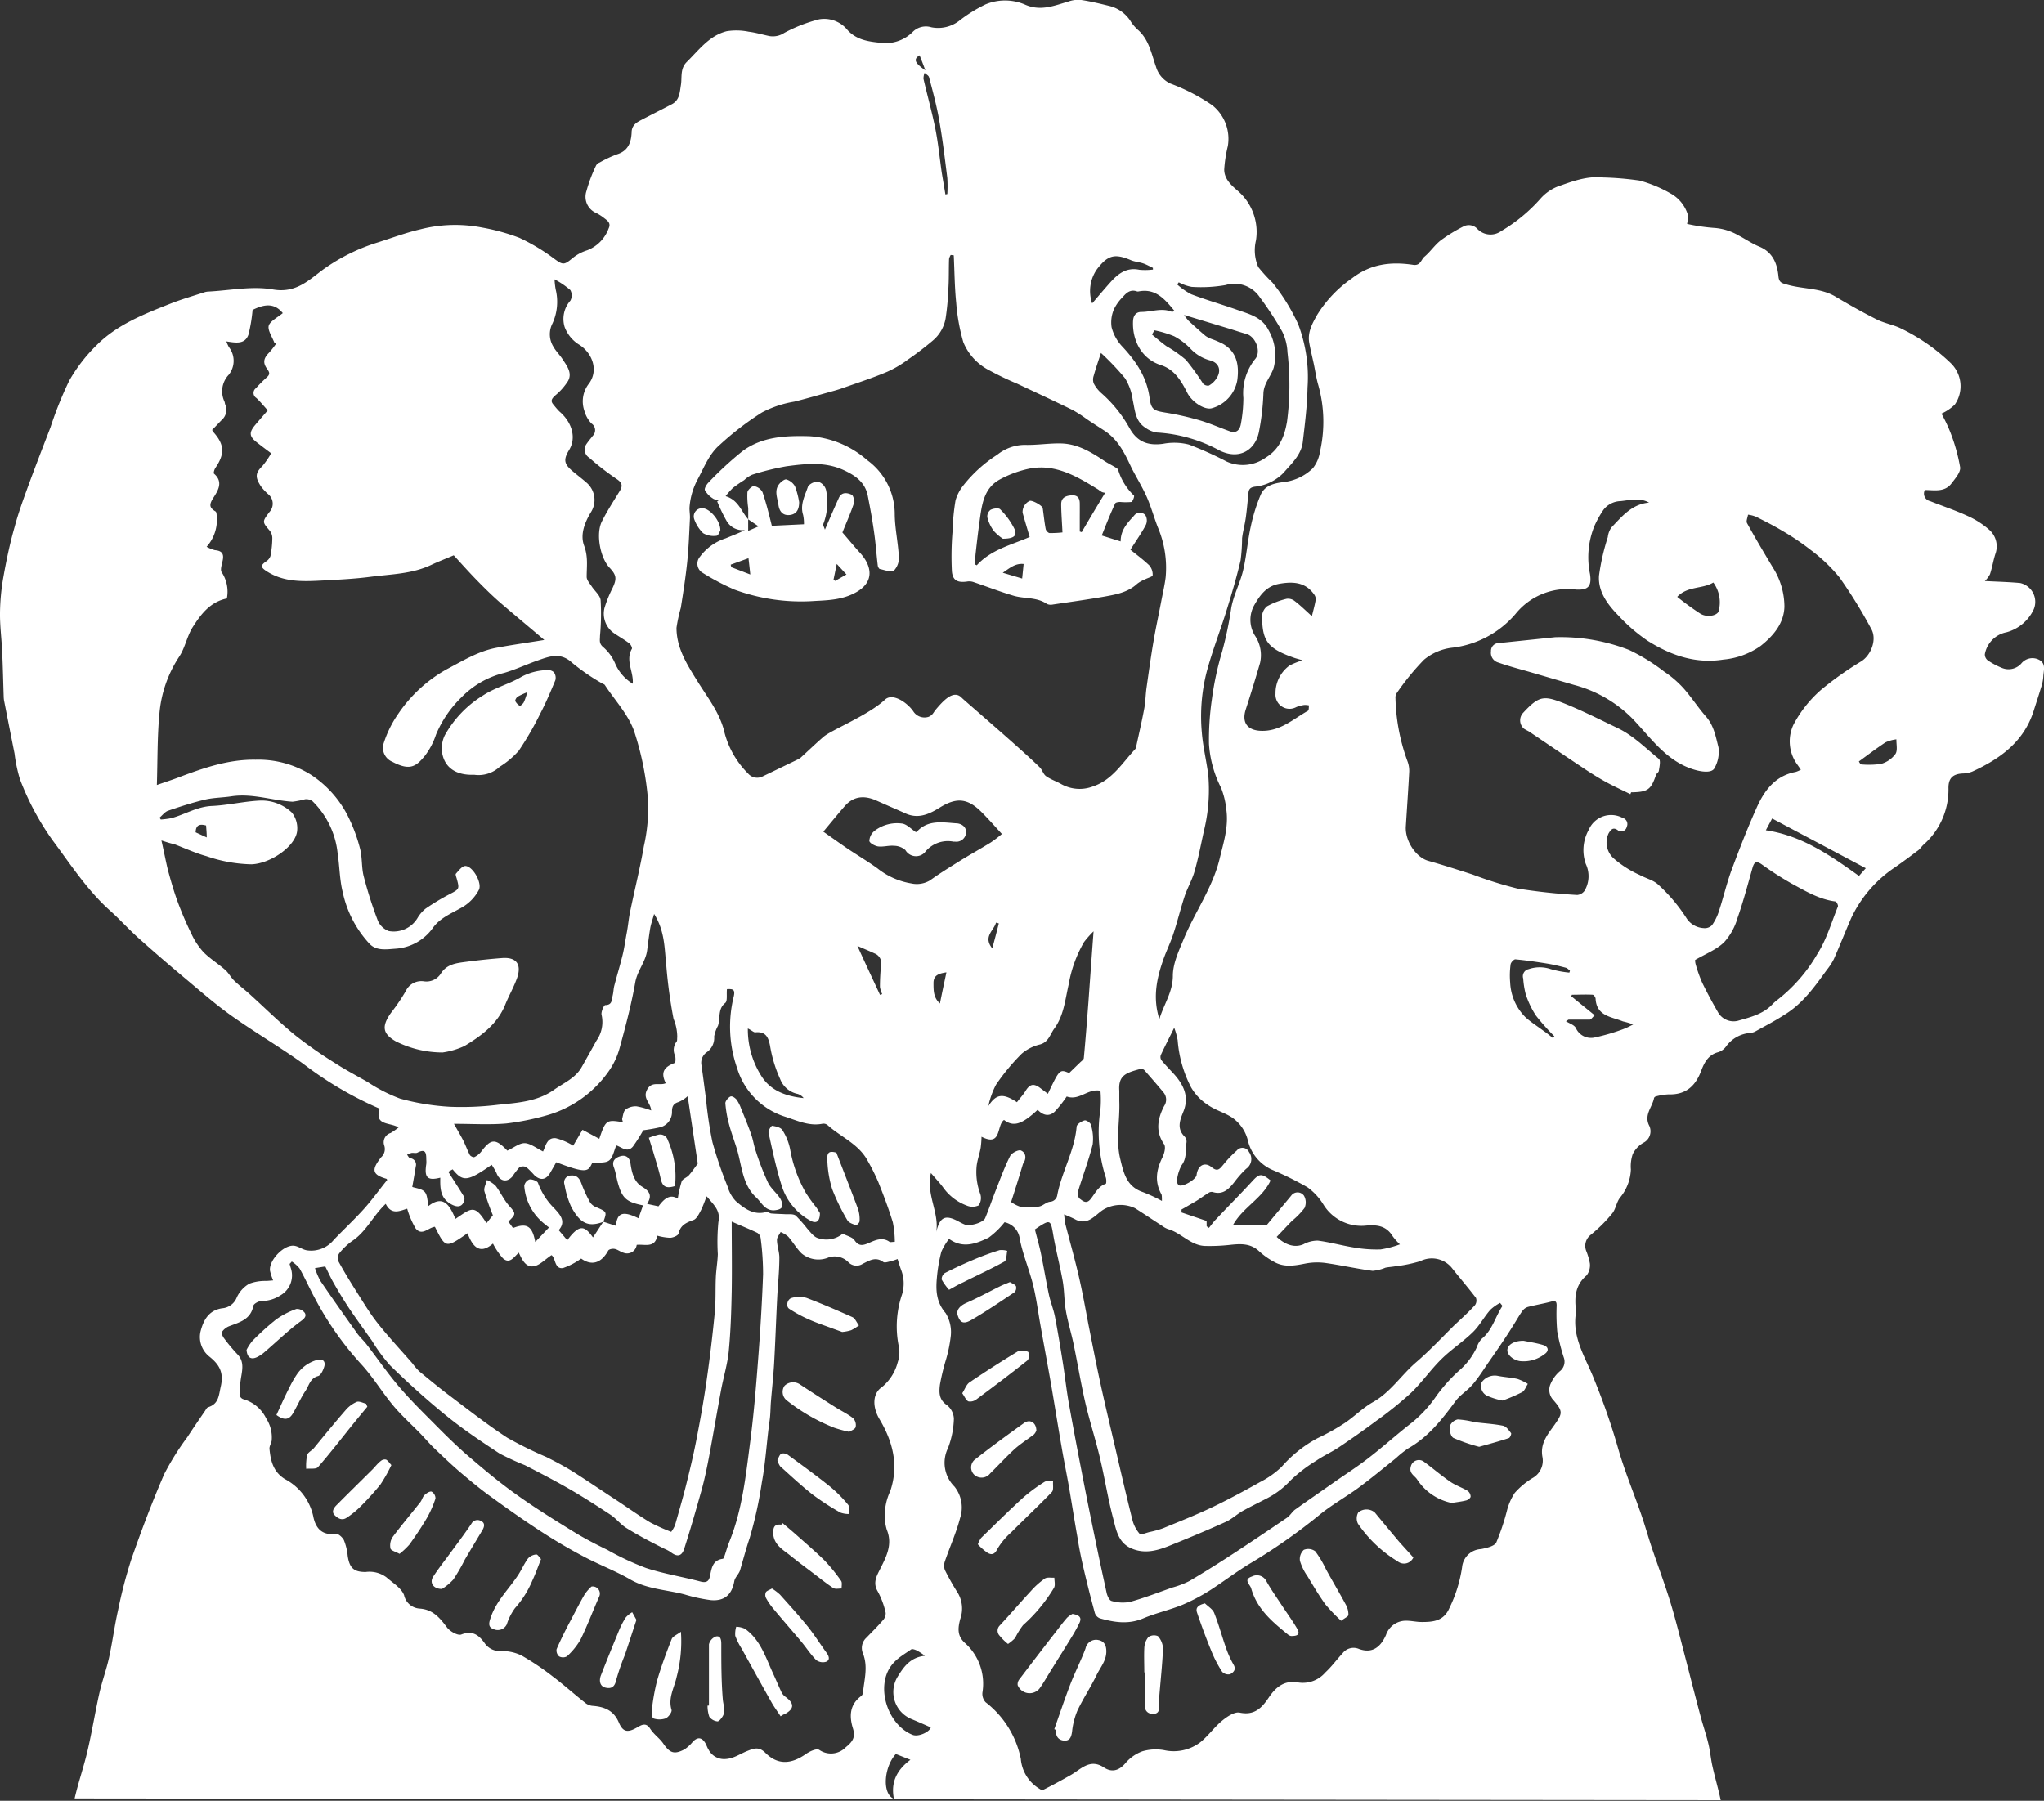 <svg id="Calque_1" data-name="Calque 1" xmlns="http://www.w3.org/2000/svg" viewBox="0 0 317.95 280.14"><rect x="0" y="0" width="317.95" height="280.14" fill="#333333" stroke="none"/><defs><style>.cls-1{fill:#fff;fill-rule:evenodd;}</style></defs><title>Plan de travail 1 copie 2</title><path class="cls-1" d="M11.61,279.78c.57-2.49,1.42-4.9,2-7.38.7-3,1.18-6,1.85-9,.42-1.86,1.09-3.65,1.5-5.51.54-2.46.86-5,1.41-7.42a72,72,0,0,1,2.08-7.95c1.55-4.45,3.22-8.87,5.09-13.19a41,41,0,0,1,3.59-5.74c.91-1.4,1.85-2.77,2.79-4.14.13-.2.26-.47.45-.53,1.71-.54,1.65-1.88,2-3.35.44-2.11-.28-3.31-1.79-4.52a3.88,3.88,0,0,1-1.4-3.85c.42-1.69,1.2-3.34,3.36-3.67a2.66,2.66,0,0,0,2.3-1.71,4.78,4.78,0,0,1,1.94-2.12,7,7,0,0,1,2.56-.43c.34,0,.7-.05,1.15-.08a8.75,8.75,0,0,1-.49-1.51c-.2-1.6,2.13-4.06,3.74-3.88.67.07,1.28.59,2,.71a4.53,4.53,0,0,0,4.19-1.64c1.55-1.62,3.21-3.16,4.71-4.83,1.27-1.42,2.39-3,3.58-4.46,0-.08-.07-.19-.12-.2-2.28-.66-2.3-1.45-.82-3.34a1.72,1.72,0,0,0,.48-1.87,1.5,1.5,0,0,1,1-1.91A11.41,11.41,0,0,0,62,175.4c-1.32-.84-3.82-.24-2.93-2.92a56,56,0,0,1-11.91-7c-3.62-2.6-7.48-4.85-11.11-7.43-2.54-1.8-4.89-3.87-7.28-5.87S24,148.13,21.62,146c-1.57-1.4-3-3-4.55-4.38-3.54-3.18-6.09-7.15-8.9-10.91a41.88,41.88,0,0,1-5.07-9.49,23.24,23.24,0,0,1-.84-4c-.53-2.67-1.06-5.33-1.58-8a4.22,4.22,0,0,1-.1-.7c-.08-2.38-.13-4.76-.24-7.14-.09-2-.36-4-.34-6A34.29,34.29,0,0,1,.54,89.7c.46-2.59,1-5.17,1.73-7.71.56-2.11,1.31-4.18,2.06-6.24,1.14-3.11,2.34-6.2,3.53-9.29a58.21,58.21,0,0,1,2.92-7.26A25,25,0,0,1,15,53.73c3.19-3.22,7.37-4.85,11.49-6.48,1.72-.68,3.49-1.19,5.25-1.76a2.34,2.34,0,0,1,.7-.13c3.32-.17,6.75-.89,10-.33,3.62.64,5.6-1.47,7.92-3.17a29.44,29.44,0,0,1,8.51-4.18c2.16-.69,4.3-1.49,6.5-2A21.83,21.83,0,0,1,75,35.4a32.28,32.28,0,0,1,5.8,1.6,30.8,30.8,0,0,1,5.41,3.25c1.36,1,1.54,1,2.87-.11a6.78,6.78,0,0,1,2.25-1.2,5.75,5.75,0,0,0,3.35-3.41c.38-.79-.14-1.18-.66-1.57a7.43,7.43,0,0,0-1.27-.82,2.74,2.74,0,0,1-1.54-3.37,23.78,23.78,0,0,1,1.53-4.06,1.12,1.12,0,0,1,.55-.44A18.35,18.35,0,0,1,96,24c1.72-.53,2.18-1.87,2.25-3.36,0-1.15.74-1.58,1.55-2,1.57-.82,3.15-1.61,4.71-2.43,1.21-.63,1.22-1.85,1.41-3s-.16-2.52.91-3.57c1.89-1.86,3.5-4.11,6.22-4.79a9.62,9.62,0,0,1,3.42.08c1.09.13,2.15.46,3.23.68A3.19,3.19,0,0,0,122,5.11,23.92,23.92,0,0,1,127.43,3a4.66,4.66,0,0,1,4.43,1.7c1.56,1.66,3.54,1.78,5.52,2A6,6,0,0,0,141.94,5a2.88,2.88,0,0,1,2.93-.76,5.38,5.38,0,0,0,4.44-1.09,22.68,22.68,0,0,1,4-2.47,7.88,7.88,0,0,1,6.05,0c2.44,1.12,4.54.23,6.77-.42a4.59,4.59,0,0,1,2-.27c1.47.21,2.92.57,4.37.92a5.45,5.45,0,0,1,3.45,2.52,6.58,6.58,0,0,0,1.17,1.31c1.65,1.54,2,3.68,2.7,5.65A4.16,4.16,0,0,0,182.06,13a30.05,30.05,0,0,1,6.47,3.34,6.68,6.68,0,0,1,2.46,6.4,20.58,20.58,0,0,0-.56,3.63c0,1.41,1,2.36,2,3.23a8.43,8.43,0,0,1,2.94,7.8,6.54,6.54,0,0,0,.36,4.15,24.91,24.91,0,0,0,2.21,2.42,30.39,30.39,0,0,1,4,6.48,23.16,23.16,0,0,1,1.45,9.85c-.05,2.83-.41,5.66-.74,8.48-.24,2-1.78,3.37-3,4.78a7.27,7.27,0,0,1-4.45,2.15c-.73.11-.95.4-1,1-.13,1.25-.23,2.5-.4,3.74s-.46,2.19-.59,3.29a27.7,27.7,0,0,1-.23,3.43c-.6,2.55-1.34,5.07-2.12,7.58-1,3.27-2.28,6.47-3.16,9.78a27.88,27.88,0,0,0-.75,9.46c.18,2.21.72,4.38,1,6.58a26.83,26.83,0,0,1-.68,8.7c-.46,2.09-.86,4.21-1.45,6.27-.38,1.36-1.13,2.61-1.57,3.95-.65,2-1.13,4-1.77,5.9-.44,1.34-1.09,2.62-1.56,4-1,2.89-1.63,5.83-.58,9.15.74-2.39,2.09-4.22,2.1-6.73,0-1.9.91-3.85,1.67-5.68,1.73-4.21,4.5-8,5.59-12.47.61-2.54,1.43-5,1.06-7.69a12.47,12.47,0,0,0-.83-3.43,17.46,17.46,0,0,1-1.87-6.81,43.68,43.68,0,0,1,.46-7,47.54,47.54,0,0,1,1.59-7.38,56.79,56.79,0,0,0,1.42-6.81c.37-2,1.37-3.83,1.84-5.8.54-2.29.7-4.67,1.23-7A26.89,26.89,0,0,1,196.09,77c.64-1.5,2.12-1.82,3.55-2a7.76,7.76,0,0,0,4.59-2.17,5.49,5.49,0,0,0,1.1-2.58A21,21,0,0,0,205,59.69c-.27-1-.41-2-.62-3s-.51-2.2-.71-3.3c-.32-1.68.46-3.06,1.24-4.44a19.21,19.21,0,0,1,5.39-5.65c2.94-2.28,6.11-2.61,9.51-2.1,1.17.18,1.23-.82,1.77-1.27.91-.76,1.59-1.81,2.53-2.54a25.27,25.27,0,0,1,3.49-2.14,1.8,1.8,0,0,1,2.19.34,2.83,2.83,0,0,0,3.72.36,25.21,25.21,0,0,0,6.14-5.07,7,7,0,0,1,2.58-1.83c2.3-.82,4.61-1.71,7.16-1.44a47.66,47.66,0,0,1,5.64.48,20.28,20.28,0,0,1,4.82,2,5.64,5.64,0,0,1,2.65,3.18,4.52,4.52,0,0,1-.07,1.56,28.77,28.77,0,0,0,4.14.62,8.72,8.72,0,0,1,3.87,1.18c1.08.56,2.09,1.27,3.21,1.73,2.14.88,2.81,2.67,3,4.7.11.93.57,1,1.34,1.22,2.49.73,5.2.48,7.53,1.87,2.08,1.24,4.19,2.43,6.36,3.52,1.13.58,2.44.81,3.61,1.33a29.91,29.91,0,0,1,7.89,5.43,5,5,0,0,1,.68,6.53A7.47,7.47,0,0,1,302,64.35a24.55,24.55,0,0,1,1.34,2.8,28,28,0,0,1,1.56,5.53c.11.78-.77,1.77-1.36,2.55-1.06,1.38-2.68,1-4.12,1a1.19,1.19,0,0,0,.79,1.72c1.93.77,3.91,1.42,5.79,2.29a13.24,13.24,0,0,1,3.52,2.26,3.44,3.44,0,0,1,.86,3.7c-.32,1-.49,2.11-.83,3.13a4.11,4.11,0,0,1-.8,1.06c1.85.1,3.68.14,5.5.31a3,3,0,0,1,2.11,4.08,6.57,6.57,0,0,1-4.23,3.58,4.24,4.24,0,0,0-3.38,3.42,1.17,1.17,0,0,0,.44.94,11.24,11.24,0,0,0,2.16,1.16,2.66,2.66,0,0,0,3-.58l.08-.09a2.22,2.22,0,0,1,2.82-.53c1.06.61.62,1.69.59,2.6a6.61,6.61,0,0,1-.35,1.69c-.37,1.24-.78,2.46-1.17,3.69-1.54,4.77-5.22,7.4-9.52,9.37a4.23,4.23,0,0,1-1.51.3c-1.54.08-2.22.75-2.2,2.29a11.42,11.42,0,0,1-3.87,8.78c-.35.32-.59.76-1,1-1.1.85-2.23,1.67-3.36,2.47a19.41,19.41,0,0,0-6.92,8c-.91,2.1-1.75,4.23-2.68,6.33a9.46,9.46,0,0,1-1.09,1.68c-1.87,2.58-3.71,5.2-6.49,6.92-1.53,1-3.11,1.81-4.69,2.69a2.31,2.31,0,0,1-.79.21,5.1,5.1,0,0,0-3.68,2.06,2.42,2.42,0,0,1-1.2.91c-1.56.39-2.2,1.59-2.69,2.9-.88,2.36-2.38,3.76-5.05,3.68a8.61,8.61,0,0,0-1.93.3c-.13,0-.34.16-.36.27-.26,1.4-1.55,2.56-.8,4.2a2,2,0,0,1-.86,2.76,4.16,4.16,0,0,0-1.65,1.75,5.92,5.92,0,0,0-.29,2.39,7.32,7.32,0,0,1-1.71,4.42c-.54.71-.64,1.77-1.21,2.45a22.65,22.65,0,0,1-3.33,3.31,2.16,2.16,0,0,0-.68,2.55,9.83,9.83,0,0,1,.55,1.89,2.6,2.6,0,0,1-.51,1.87c-1.71,1.45-1.9,3.27-1.67,5.28a1.1,1.1,0,0,1,.05.35c-.76,4,1.51,7.2,2.83,10.63a103.9,103.9,0,0,1,3.62,10.4c1,3.57,2.44,7,3.66,10.52.59,1.7,1.07,3.44,1.64,5.15.82,2.44,1.73,4.86,2.52,7.31.6,1.83,1.11,3.7,1.6,5.56,1.15,4.38,2.25,8.77,3.41,13.14.4,1.53.92,3,1.29,4.56.28,1.15.37,2.34.63,3.49.39,1.76.91,3.49,1.28,5.25m-173.85-90,2,.65c.18-2.05,1.09-2.36,3.5-1.18.24-.65.48-1.31.71-2-2.58-.52-3.23-1.09-3.91-3.5-.22-.79-.32-1.62-.61-2.39-.41-1.07.27-1.54,1-1.76s1.42.08,1.57,1.1c.2,1.4.53,2.88,1.82,3.65s1.52,1.47.77,2.67l1.77.38c.81-1.08,1.72-2,3-1.2a18.35,18.35,0,0,1,.61-2.69c.15-.39.78-.58,1.11-.94.5-.56.92-1.2,1.39-1.82-.53-3.55-1.09-7.27-1.57-10.49a5,5,0,0,1-1.44.92c-.83.25-1,.75-1,1.48a2.45,2.45,0,0,1-1.73,2.41,27.78,27.78,0,0,1-2.74.49,26.35,26.35,0,0,1-1.62,2.55c-.87,1-1.75.06-2.57-.19-.38.86-.53,1.89-1.12,2.34s-1.61.27-2.63.39c-.63,1.28-.76,1.75-5.59-.12l-.9,1.57c-.65,1.17-1.51,1.35-2.48.48a14.88,14.88,0,0,0-1.25-1.26,1.16,1.16,0,0,0-1.1,0,12.41,12.41,0,0,0-1.1,1.44c-.88,1-2,.73-2.47-.55a10.42,10.42,0,0,0-.75-1.28c-3.74,2.61-4.46,2.7-6.07.71l-.68.38c.86,1.36,1.68,2.61,2.46,3.89a1,1,0,0,1,0,.68c-.33.94-1.1,1.06-2.23.35-1.5-.95-1.5-2.47-1.47-4-2,.5-2.51,0-2.18-2.12a4.18,4.18,0,0,0,0-.71c0-1-.09-1.74-1.38-1.07-.24.13-.61,0-.92.05a3.12,3.12,0,0,0-.69.28c.15.18.29.5.47.54a1,1,0,0,1,.88,1.3c-.15,1-.35,2.09-.54,3.17.55.2,1.48.27,1.93.77s.41,1.44.59,2.2c2.37-1.83,3.36,0,4.19,2,2.46-1.62,2.94-2.38,4.83.67l1-1.23a36,36,0,0,1-1.32-3.75c-.12-.51.25-1.15.39-1.74a5.1,5.1,0,0,1,1.34.88c.73.95,1.24,2.09,2,3,1.19,1.36,1.26,1.35,0,2.59l.72,1c2.12-.83,3-.35,3.46,2.17l2.08-2.2c0-.09,0-.13-.06-.15s-.25-.2-.37-.3a8.28,8.28,0,0,1-3.36-6.08,1.3,1.3,0,0,1,.81-1c.43-.05,1.23.24,1.33.55A10.6,10.6,0,0,0,86.24,188c.85.93,1.88,2,.67,3.37l1.33,1.57c2-2.72,2.77-2.11,4-.44l1.6-2.43ZM25.11,130.75c.39,1.7.66,3.15,1,4.57.45,1.65.92,3.31,1.51,4.92a52.91,52.91,0,0,0,2.14,5,11.22,11.22,0,0,0,1.92,2.91c1,1,2.25,1.77,3.32,2.71.55.47.89,1.17,1.41,1.68.77.75,1.63,1.4,2.43,2.12,2.34,2.12,4.58,4.34,7,6.33a67.71,67.71,0,0,0,6.24,4.37c1.66,1.08,3.42,2,5.16,3a24.5,24.5,0,0,0,5,2.55,37,37,0,0,0,7.76,1.27,46.35,46.35,0,0,0,7.53-.32c3-.3,6.07-.49,8.66-2.33,1.52-1.08,3.34-1.8,4.31-3.56q1.13-2,2.28-4.08a5,5,0,0,0,.8-4c-.12-.45.35-1.52.57-1.53,1.1,0,1-.84,1.15-1.47s.12-1,.25-1.52c.41-1.58.89-3.14,1.28-4.73.29-1.15.44-2.36.66-3.5s.3-2.26.54-3.38c.7-3.38,1.54-6.74,2.13-10.14a27,27,0,0,0,.64-7.19,45.82,45.82,0,0,0-2.18-10.74c-.93-2.59-3-4.78-4.54-7.13-.08-.12-.28-.16-.41-.24A32.51,32.51,0,0,1,89,103.11c-1.81-1.69-3.54-1-5.34-.37s-3.45,1.42-5.23,1.94a13.87,13.87,0,0,0-6.61,3.76,17.48,17.48,0,0,0-4,5.85,11.17,11.17,0,0,1-1.72,3.28c-1.37,1.67-2.32,2.4-5.09.93a2.34,2.34,0,0,1-1.34-2.83,17.13,17.13,0,0,1,2.26-4.6,22.12,22.12,0,0,1,7.55-6.95c2.53-1.33,4.92-2.82,7.76-3.35,2.35-.44,4.71-.77,7.43-1.21C82.25,97.5,80,95.64,77.75,93.7c-1.26-1.1-2.46-2.29-3.63-3.49s-2.5-2.69-3.54-3.82c-1.38.59-2.47,1-3.52,1.5-3,1.42-6.28,1.43-9.47,1.85-2.4.31-4.82.43-7.23.56-3.09.16-6.2.36-9-1.51-.81-.55-.83-.84,0-1.43a1.65,1.65,0,0,0,.71-.85,15.39,15.39,0,0,0,.29-2.71,1.91,1.91,0,0,0-.36-1.19c-1.22-1.43-1.24-1.41-.1-2.94a1.91,1.91,0,0,0-.2-2.81,7.71,7.71,0,0,1-1.13-1.23c-.9-1.39-.85-2.06.23-3.11a13.24,13.24,0,0,0,1.38-2c-.86-.65-1.56-1.17-2.24-1.71-1.15-.9-1.23-1.5-.29-2.64.69-.83,1.41-1.63,2-2.33-.7-.77-1.2-1.4-1.78-1.93a.92.92,0,0,1-.06-1.52,21.93,21.93,0,0,1,1.67-1.67c.5-.44.51-.73.1-1.29-.74-1-.58-1.7.28-2.57a13.17,13.17,0,0,0,1.2-1.56l-.37.05c-.33-.91-1.1-2-.88-2.7s1.42-1.3,2.18-1.94c-1.19-1.44-2.6-1.54-4.7-.49a24.67,24.67,0,0,1-.63,3.8c-.54,1.61-2,1.31-3.45,1.09a6.21,6.21,0,0,0,.39.88,3.47,3.47,0,0,1,0,4.29,3.74,3.74,0,0,0-.68,4.2c.06.15.06.32.12.46a2.09,2.09,0,0,1-.54,2.39c-.52.52-1,1.06-1.51,1.56.13.21.16.28.21.34,1.72,1.92,1.79,3.38.32,5.54-.18.25-.34.83-.23.92,1.52,1.3.57,2.7-.1,3.75s-.66,1.53.34,2.13c.15.1.17.47.18.72a6.23,6.23,0,0,1-1.57,4.77,5.39,5.39,0,0,0,1.3.53c.93.08,1.4.44,1.23,1.44-.11.68-.47,1.59-.18,2a5.46,5.46,0,0,1,.8,4.07c-2.62.54-4.06,2.49-5.33,4.49-.88,1.41-1.17,3.19-2.08,4.56A19,19,0,0,0,24.8,111c-.34,3.56-.28,7.17-.4,11.12,1.38-.48,2.38-.8,3.35-1.17,3.88-1.47,7.78-2.83,12-2.76a15.37,15.37,0,0,1,8.66,2.36A16.75,16.75,0,0,1,54,126.72,25.22,25.22,0,0,1,56,132c.37,1.38.22,2.91.57,4.3a63.78,63.78,0,0,0,2.2,6.91,3,3,0,0,0,1.7,1.63,4.32,4.32,0,0,0,4.46-2,5.27,5.27,0,0,1,1.28-1.49,35.6,35.6,0,0,1,3.7-2.23c1.55-.81,1.58-.8,1.14-2.42-.07-.26-.24-.66-.13-.78.43-.47.94-1.18,1.45-1.2,1.17,0,2.65,2.63,2.13,3.7a6.81,6.81,0,0,1-2.89,2.88c-1.51.85-3.16,1.53-4.24,3a7.75,7.75,0,0,1-5.9,3.29c-1.38.1-2.93.36-4-.78a17,17,0,0,1-4.17-8.07c-.48-1.94-.47-4-.78-6a13.25,13.25,0,0,0-3.93-8.12,1.65,1.65,0,0,0-1.14-.28,14.12,14.12,0,0,1-1.94.38c-3.18-.19-6.26-1.33-9.51-.84-1.35.21-2.76.2-4.09.51-1.95.46-3.86,1.08-5.76,1.73-.5.17-.89.71-1.33,1.08l.19.29a12.3,12.3,0,0,0,1.63-.21c2.13-.57,4-1.8,6.34-1.9s4.89-.7,7.35-.83a6.83,6.83,0,0,1,5.08,1.87,3.94,3.94,0,0,1,.81,2.86c-.25,2.37-4.11,5.06-7.08,5.18a22.54,22.54,0,0,1-7-1.26c-1.73-.47-3.39-1.25-5.08-1.89C26.46,131.2,25.91,131,25.11,130.75Zm20.28,65.5c-.11.13-.22.25-.34.37.06.22.12.44.19.66a3.57,3.57,0,0,1-1.56,4.2,5.44,5.44,0,0,1-3,.92c-.43,0-1.2.41-1.27.74-.4,2.13-2.12,2.55-3.75,3.17a2.45,2.45,0,0,0-1.12.88c-.13.2.1.73.31,1a27,27,0,0,0,2.06,2.47c1,1,.84,2.17.63,3.4a19.38,19.38,0,0,0-.28,2.94.91.91,0,0,0,.53.65,5.68,5.68,0,0,1,3.61,3,5.42,5.42,0,0,1,.86,3.49c-.08.43-.38.86-.34,1.27.18,1.86.59,3.57,2.39,4.68a8.62,8.62,0,0,1,4.41,5.76c.34,1.79,1.29,3.07,3.5,2.76.39-.06,1.07.56,1.28,1a8.76,8.76,0,0,1,.59,2.46c.28,1.84.93,2.49,2.8,2.48a4.42,4.42,0,0,1,3.22.83c1,.88,2.34,1.67,2.75,2.79a2.64,2.64,0,0,0,2.38,2.07c2.1.13,3.16,1.43,4.29,2.93.46.62,1.68,1.31,2.22,1.11,1.73-.67,2.71.06,3.61,1.3a2.86,2.86,0,0,0,2.6,1.27,7,7,0,0,1,3.16.69A40.52,40.52,0,0,1,86,260.82c1.71,1.28,3.29,2.72,5,4.06a2.11,2.11,0,0,0,1.1.49c1.87.13,3.35.67,4.17,2.61.65,1.52,1.4,1.58,2.84.75.67-.39,1.37-.81,2,.16s1.4,1.44,2,2.26c1.07,1.57,1.73,1.85,3.36,1a5.82,5.82,0,0,0,1.3-1.19c.69-.72,1.33-.72,1.87.09.24.35.35.8.59,1.16a2.71,2.71,0,0,0,2.39,1.45c1.42,0,2.42-.78,3.6-1.25,1-.39,1.8-.76,2.84.28,1.91,1.91,4,1.79,6.27.2.6-.42,1.64-.92,2.1-.67a3.2,3.2,0,0,0,4.13-.4c1.12-.9,1.53-1.6,1.12-2.93-.6-1.93-.51-3.73,1.31-5.06a.83.83,0,0,0,.25-.53c.2-2,.81-4,0-6.07a2.16,2.16,0,0,1,.56-2.48c.85-.89,1.73-1.75,2.53-2.68a1.58,1.58,0,0,0,.44-1.16,12.38,12.38,0,0,0-1.22-3.31c-.77-1.26-.27-2.27.25-3.3,1-2,2.12-3.95,1.14-6.33a7.59,7.59,0,0,1-.31-2,8.93,8.93,0,0,1,.85-4c1.36-4,.41-7.69-1.66-11.17-1.12-1.87-1.14-4,.35-5a7.35,7.35,0,0,0,2.47-3.87,4.69,4.69,0,0,0,.15-2.57,15.46,15.46,0,0,1,.53-8,5.85,5.85,0,0,0-.16-3.84c-.19-.51-.33-1-.54-1.66a8,8,0,0,1-1,.33c-.41.09-1,.31-1.23.13-1.19-.88-2.17-.21-3.18.28a1.77,1.77,0,0,1-2.16-.16,3,3,0,0,0-3.12-.84,4.07,4.07,0,0,1-4.25-.62c-.79-.78-1.35-1.78-2.08-2.61a4.57,4.57,0,0,0-1.17-.71c-.2.41-.58.82-.57,1.23,0,.94.39,1.88.37,2.82,0,2.08-.24,4.16-.34,6.25-.17,3.35-.28,6.71-.47,10.07-.11,2-.34,4-.5,6-.08,1-.06,2-.21,3-.45,3.16-.6,6.34-1.19,9.51a64,64,0,0,1-1.91,8.74c-.56,1.64-1,3.34-1.49,5-.19.61-.8,1.11-.9,1.71-.38,2.16-1.6,3.12-3.64,2.94a25.2,25.2,0,0,1-4.1-.89c-2.82-.74-5.8-.8-8.45-2.33-2.37-1.37-5-2.35-7.39-3.64-2.23-1.18-4.41-2.47-6.53-3.85-2.65-1.72-5.23-3.55-7.79-5.41-1.55-1.11-3-2.32-4.47-3.56s-2.86-2.57-4.25-3.9c-.77-.73-1.45-1.55-2.2-2.32-1.39-1.43-2.89-2.77-4.17-4.29-1.76-2.1-3.18-4.48-5-6.47A49,49,0,0,1,49,202c-.83-1.53-1.53-3.12-2.38-4.64A5,5,0,0,0,45.39,196.25Zm102.24-3.52a9.19,9.19,0,0,0-1.2,2,24.48,24.48,0,0,0-.69,4c-.19,2-.11,3.84,1.36,5.55a5.64,5.64,0,0,1,.8,3.53,21.62,21.62,0,0,1-.84,4,34.81,34.81,0,0,0-.85,3.6c-.14,1.15-.19,2.31,1.06,3.16a2.86,2.86,0,0,1,1.11,2.13,13.81,13.81,0,0,1-.91,4.56,5.2,5.2,0,0,0,1,6,5.23,5.23,0,0,1,.87,4.91c-.59,2.29-1.59,4.47-2.36,6.72a2,2,0,0,0,0,1.36,38.6,38.6,0,0,0,2,3.54,4.79,4.79,0,0,1,.39,4.07c-.36,1.37-.52,2.61.72,3.73a8.49,8.49,0,0,1,2.73,7.72,1.92,1.92,0,0,0,.49,1.5,14.81,14.81,0,0,1,5.48,8.81,6,6,0,0,0,2.64,4.49c.25.16.62.44.79.36,1.46-.73,2.9-1.51,4.32-2.32,1.61-.91,3-2.64,5.19-1.18,1.18.78,2.31.53,3.33-.67a6.32,6.32,0,0,1,2.64-1.85,7.41,7.41,0,0,1,3.38-.18,6.84,6.84,0,0,0,5.62-1.22c1.25-1,2.18-2.36,3.41-3.37.77-.63,1.93-1.42,2.74-1.25,2.31.48,3.46-.78,4.52-2.36s2.42-2.76,4.65-2.32a4.61,4.61,0,0,0,4.13-1.56c1-.92,1.77-2,2.7-3a2.14,2.14,0,0,1,2.53-.67c2,.74,3.34-.19,4.21-2.16a3.27,3.27,0,0,1,3.14-2.23c.83,0,1.65.21,2.47.2,1.73,0,3.35-.15,4.23-2.11a21.72,21.72,0,0,0,2-6.39,3.11,3.11,0,0,1,2.94-2.84c.85-.16,2.06-.45,2.37-1a36.15,36.15,0,0,0,1.65-4.9,9.2,9.2,0,0,1,1.23-2.84,12,12,0,0,1,2.9-2.39,3.09,3.09,0,0,0,1.42-3.16c-.43-2.22.9-3.65,1.92-5.11,1.16-1.68,1.31-2-.19-3.74a2.3,2.3,0,0,1-.44-2.63,5.4,5.4,0,0,1,1.38-1.88,1.89,1.89,0,0,0,.62-2.22,31.07,31.07,0,0,1-1-4,31.5,31.5,0,0,1-.09-4c0-.51-.08-.84-.77-.65-1.22.33-2.47.53-3.7.85a1.63,1.63,0,0,0-.84.6c-.5.68-.9,1.43-1.36,2.14-.61,1-1.22,1.92-1.85,2.86s-1.27,1.86-1.91,2.78c-.84,1.2-1.61,2.46-2.55,3.58s-2,1.67-2.75,2.69c-2.08,2.83-4.21,5.56-7.34,7.34a15.51,15.51,0,0,0-1.93,1.54c-1.92,1.53-3.81,3.11-5.79,4.57s-4.22,2.69-6.13,4.27a89.19,89.19,0,0,1-10.91,7.62c-2,1.22-3.94,2.69-5.95,4a29.77,29.77,0,0,1-4.39,2.33c-2,.82-4.12,1.28-6.1,2.11-2.32,1-4.55.64-6.8,0a1.35,1.35,0,0,1-.76-.81q-.9-3.3-1.68-6.62c-.39-1.65-.74-3.31-1-5-.48-2.67-.89-5.36-1.35-8-.36-2.07-.79-4.13-1.14-6.19-.58-3.34-1.11-6.69-1.68-10-.53-3-1.09-6-1.63-9.06-.37-2.07-.63-4.18-1.14-6.22-.6-2.39-1.59-4.7-2.06-7.11a3,3,0,0,0-2.37-2.6,12.6,12.6,0,0,1-2.48,2.4C151.82,193.48,149.79,194.28,147.63,192.73Zm14.11-73.35c.4.39.54,1.07,1,1.38.72.51,1.59.79,2.36,1.23a5.83,5.83,0,0,0,5,.32c2.93-1,4.49-3.64,6.48-5.76a.71.71,0,0,0,.14-.32c.43-2,.9-4,1.27-6,.2-1,.2-2.13.35-3.19.34-2.42.68-4.85,1.09-7.26.35-2.06.8-4.11,1.19-6.16.24-1.27.54-2.53.7-3.8A16.11,16.11,0,0,0,180.09,82c-.61-1.58-1.05-3.22-1.74-4.76s-1.6-3-2.34-4.46c-1-2.13-2-4.28-4.08-5.69-1-.66-2-1.28-2.93-1.92a19.81,19.81,0,0,0-2.16-1.39c-2.85-1.4-5.73-2.73-8.59-4.08a48.09,48.09,0,0,1-4.4-2.11,8.55,8.55,0,0,1-4-4.35,30.28,30.28,0,0,1-1.11-6.15c-.25-2.44-.26-4.91-.38-7.37l-.47-.06a1.87,1.87,0,0,0-.26.63c-.06,1.6,0,3.2-.12,4.8a39.12,39.12,0,0,1-.42,4.46,5.81,5.81,0,0,1-1.93,3.38,48,48,0,0,1-3.92,3A16.66,16.66,0,0,1,138,57.84c-2.36,1-4.78,1.77-7.17,2.62-.66.23-1.34.4-2,.59-1.77.49-3.52,1-5.31,1.44a16.54,16.54,0,0,0-5,1.68,45.87,45.87,0,0,0-6.52,5c-1.67,1.42-2.43,3.44-3.42,5.3a10.83,10.83,0,0,0-1.33,4.57c0,.55.1,1.1.07,1.64-.11,2.25-.19,4.5-.42,6.73-.25,2.39-.62,4.78-1,7.16a23.57,23.57,0,0,0-.67,3.1c0,3.18,1.67,5.75,3.27,8.32s3.29,4.68,4.09,7.52a13.92,13.92,0,0,0,3.78,6.83,1.86,1.86,0,0,0,2.25.45l5.35-2.58a2.7,2.7,0,0,0,.59-.35c1.19-1.08,2.34-2.2,3.56-3.25s6.9-3.33,9.48-5.71c1.22-1.27,3.66.5,4.52,1.84a2.07,2.07,0,0,0,2.34.77c.58-.27.67-.53,1-1,1.24-1.48,2.88-3.33,4.17-1.93C150.05,109,159.06,116.72,161.74,119.38Zm94.78-41.19c-1.47-.82-3-.37-4.46-.23a3.46,3.46,0,0,0-2.65,1.37A16.05,16.05,0,0,0,248,81.87a12.92,12.92,0,0,0-.67,7.43c.29,1.91-.27,2.54-2.24,2.41a10.38,10.38,0,0,0-9.34,3.79,15.28,15.28,0,0,1-10,5.28,8.4,8.4,0,0,0-4.24,1.85,39.2,39.2,0,0,0-4.29,5.26,1.28,1.28,0,0,0-.15.74,30.4,30.4,0,0,0,1.9,9.89,4.17,4.17,0,0,1,.24,1.52c-.15,2.84-.35,5.68-.53,8.53-.14,2.26,1.59,4.82,3.49,5.35,2.31.65,4.59,1.39,6.87,2.12a61.84,61.84,0,0,0,7,2.19,93.1,93.1,0,0,0,9.3,1,1.58,1.58,0,0,0,1.15-.67,4.44,4.44,0,0,0,.19-4.14,6.47,6.47,0,0,1,.46-5.34,3.78,3.78,0,0,1,5.25-1.85,1,1,0,0,1,.65,1.41.87.87,0,0,1-1.43.48c-.74-.5-1.07,0-1.39.53a3.33,3.33,0,0,0,.84,3.93,16.14,16.14,0,0,0,4,2.54c1,.55,2.16.8,2.91,1.53a25.86,25.86,0,0,1,4.32,5.11,3.37,3.37,0,0,0,2.69,1.62,1.57,1.57,0,0,0,1.34-.47,8.1,8.1,0,0,0,1.08-2.21c.68-2.09,1.18-4.24,1.93-6.3,1.22-3.27,2.48-6.53,3.91-9.72,1.19-2.68,2.89-5,6.08-5.59a4.4,4.4,0,0,0,.81-.35l-.5-.72a6.12,6.12,0,0,1-.64-6.31,18.9,18.9,0,0,1,4.31-5.42,51.83,51.83,0,0,1,6.26-4.43c1.54-1,2.42-3.42,1.53-5a75.83,75.83,0,0,0-4.93-8,25.27,25.27,0,0,0-4.51-4.31,38.62,38.62,0,0,0-4.46-3c-1.31-.79-2.69-1.48-4.06-2.17a4.85,4.85,0,0,0-1.22-.31c-.06.44-.33,1-.15,1.32,1.27,2.32,2.64,4.6,4,6.88a11.4,11.4,0,0,1,1.81,6.12c-.08,2.6-1.71,4.52-3.69,6.09a11.89,11.89,0,0,1-5.81,2.13c-4.35.69-8.21-.68-11.77-2.92a26.35,26.35,0,0,1-4.57-3.95c-1.66-1.7-3.17-3.7-3-6.18a34.27,34.27,0,0,1,1.37-6,3.18,3.18,0,0,1,.57-1.51C252.28,80.38,253.82,78.42,256.52,78.19Zm-91,110.72c.08.62.08,1,.18,1.44.71,2.76,1.49,5.5,2.13,8.28.56,2.42,1,4.88,1.46,7.32.61,3.05,1.2,6.12,1.86,9.16.7,3.21,1.46,6.4,2.21,9.6.91,3.91,1.81,7.84,2.79,11.74a5.26,5.26,0,0,0,1.13,2.17c.18.2,1-.16,1.56-.29a15.4,15.4,0,0,0,2.07-.58c2.57-1.06,5.16-2.08,7.67-3.28s5-2.55,7.46-3.93a13.84,13.84,0,0,0,3.33-2.36,19.78,19.78,0,0,1,5.57-4.44,34.45,34.45,0,0,0,4.08-2.26c1.55-1,2.9-2.42,4.52-3.34,2.77-1.55,4.43-4.23,6.76-6.23,2.08-1.79,4-3.83,5.92-5.74,1.07-1,2.19-2,3.21-3.12a1.22,1.22,0,0,0,.16-1.14c-1.18-1.55-2.43-3-3.67-4.56a4,4,0,0,0-5-1.15A22.37,22.37,0,0,1,217,197c-.5.09-1,.11-1.49.21a6.65,6.65,0,0,1-2,.49c-2.47-.33-4.91-.88-7.38-1.23a9.77,9.77,0,0,0-3.1.1c-1.66.33-3.29.62-4.85-.27a11.56,11.56,0,0,1-2.29-1.62c-1.4-1.33-3-1.19-4.73-1a28.78,28.78,0,0,1-3.71.15c-2.26-.07-3.7-2.05-5.76-2.62a3.63,3.63,0,0,1-.92-.51c-1.41-.91-2.8-1.85-4.21-2.74a5.25,5.25,0,0,0-5,.27c-1.24.82-2.29,2.39-4.17,1.54C166.89,189.49,166.34,189.27,165.51,188.91ZM60,187.28c-2,1.88-3,4.3-5.21,5.77a10,10,0,0,0-2,1.9,1.32,1.32,0,0,0-.19,1.19c.84,1.55,1.76,3.06,2.7,4.55,1.1,1.72,2.14,3.5,3.4,5.1,1.71,2.17,3.61,4.19,5.43,6.28a10.68,10.68,0,0,0,1.07,1.25c1.6,1.32,3.2,2.65,4.86,3.89,2.91,2.2,5.79,4.46,8.84,6.45a61,61,0,0,0,6.08,3c1.46.73,2.91,1.5,4.29,2.37,2.34,1.49,4.63,3.06,7,4.6,1.62,1.08,3.22,2.22,4.89,3.22a29.67,29.67,0,0,0,3.25,1.46,5.8,5.8,0,0,0,.58-1c.57-2,1.15-4,1.65-5.95.6-2.4,1.19-4.81,1.66-7.24.62-3.16,1.19-6.34,1.64-9.53.5-3.47.91-6.95,1.25-10.44.17-1.79.08-3.6.16-5.4.05-1.21.27-2.42.31-3.64a31.83,31.83,0,0,1,.09-5c.37-1.8-.71-2.64-1.82-4-.39.95-.63,1.7-1,2.37-.26.49-.6,1.12-1,1.29-1.12.41-2.08.78-2.38,2.13-.07.32-.84.64-1.31.66a8.7,8.7,0,0,1-2-.33c-.34,2-2,1.29-3.2,1.43A1.51,1.51,0,0,1,97,194.89c-.49-.14-.91-.51-1.4-.6-.32-.07-.9.05-1,.28-1.11,2-2.62,2.36-4.2,1.22a10.66,10.66,0,0,1-2.8,1.47c-1.37.24-1.14-1.54-1.81-2-1,.65-1.78,1.54-2.72,1.72-1.28.24-1.86-1-2.37-2.11-.77.69-1.41,1.83-2.47.88a11,11,0,0,1-1.55-2.29c-2.09,1.82-3.19.42-3.95-1.61-3.4,2.35-3.4,2.35-5.08-1-1,.1-2,1.5-3,.25a13.37,13.37,0,0,1-1.31-3.06C62.32,188.31,60.91,189.13,60,187.28Zm-11,10a10.74,10.74,0,0,0,.85,2c1.87,2.75,3.79,5.46,5.72,8.17.43.6,1,1.1,1.45,1.69,1.66,2.15,3.2,4.39,4.95,6.46s3.56,3.85,5.41,5.71c1.69,1.71,3.4,3.41,5.22,5,2.49,2.14,5,4.25,7.68,6.16,2.87,2.06,5.88,3.93,8.88,5.78,1.71,1.06,3.53,2,5.33,2.87a42.64,42.64,0,0,0,6,2.81c2.75.9,5.64,1.36,8.45,2.1.89.24,1.33,0,1.49-.81.27-1.21.36-2.49,2-2.72.12,0,.22-.31.29-.5.24-.69.43-1.42.71-2.1,2-4.91,2.56-10.14,3.23-15.32.55-4.18.91-8.4,1.23-12.61.36-4.57.64-9.16.81-13.74a43.27,43.27,0,0,0-.37-5.56,1.2,1.2,0,0,0-.51-.87c-1.26-.61-2.56-1.12-4-1.76,0,3.67.06,7.25,0,10.82-.06,3.13-.16,6.26-.46,9.37-.2,2-.82,4-1.19,6-.65,3.5-1.24,7-1.9,10.52-.33,1.71-.68,3.42-1.15,5.1-.84,3-1.72,6.08-2.69,9.09-.39,1.22-1.14,1.3-2.14.49a6.73,6.73,0,0,0-1-.52c-2-1-3.92-2-5.82-3.18-.87-.52-1.53-1.39-2.38-2-2.09-1.38-4.2-2.74-6.37-4s-4.68-2.57-7.06-3.79a42.77,42.77,0,0,1-3.94-1.81c-2.81-1.85-5.62-3.72-8.23-5.84-3.06-2.47-6-5.14-8.8-7.87a26.32,26.32,0,0,1-2.84-3.86c-1-1.4-2-2.79-3-4.23s-2-3.07-2.89-4.64c-.51-.87-.92-1.8-1.36-2.67Zm184.7,5.86-.36-.45a7.2,7.2,0,0,0-1.5,1.06c-1,1.13-1.68,2.47-2.73,3.49-1.53,1.5-3.36,2.68-4.88,4.18-1.69,1.66-3.05,3.64-4.76,5.28a57.74,57.74,0,0,1-5.37,4.33c-1.9,1.42-3.85,2.79-5.82,4.11-1.13.76-2.39,1.31-3.51,2.08a23.5,23.5,0,0,0-4,3.06,13.23,13.23,0,0,1-3.61,2.77c-1.28.67-2.59,1.3-3.85,2-.91.52-1.7,1.28-2.65,1.71-2.81,1.27-5.65,2.46-8.5,3.61-2,.82-4.08,1.47-6.27.47-2-.93-2.29-2.94-2.75-4.7-.82-3.1-1.31-6.3-2.06-9.42-.68-2.86-1.6-5.67-2.26-8.53s-1.19-6.06-1.82-9.09c-.36-1.74-.9-3.44-1.2-5.19-.27-1.5-.22-3-.48-4.55-.43-2.44-1.07-4.84-1.49-7.28-.38-2.28-.47-2.38-2.31-1.19l-.54.37c.31,1.22.66,2.42.92,3.64.45,2.16.8,4.34,1.26,6.5.25,1.16.71,2.27.94,3.43.46,2.4.86,4.82,1.24,7.24.35,2.22.58,4.46,1,6.67.76,4.26,1.58,8.5,2.41,12.74.61,3.13,1.25,6.25,1.9,9.37.48,2.35,1,4.69,1.5,7,.11.46.43,1.14.77,1.21a6.1,6.1,0,0,0,2.87.14c2.24-.62,4.41-1.47,6.6-2.24a14.19,14.19,0,0,0,2.62-1c2-1.18,4-2.43,6-3.72,3.09-2,6.16-4.08,9.21-6.15.5-.35.83-1,1.33-1.31,1.88-1.35,3.8-2.66,5.7-4s3.85-2.57,5.68-4c2.28-1.76,4.42-3.7,6.69-5.46a19.41,19.41,0,0,0,3.82-4.17,25.4,25.4,0,0,1,3.46-3.87,10.8,10.8,0,0,0,2.83-3.71,3.38,3.38,0,0,1,.75-1.29C232.16,206.92,232.6,204.82,233.74,203.13ZM113.08,153.88c-.09.84.11,1.86-.27,2.15-1,.8-.82,1.88-1,2.88,0,.22-.06.47-.13.68a5.44,5.44,0,0,0-.59,1.66,2.69,2.69,0,0,1-1.14,2.43,2,2,0,0,0-.84,2c.26,1.75.47,3.52.71,5.27a62.54,62.54,0,0,0,1,6.72,63.38,63.38,0,0,0,2.36,6.92,5.46,5.46,0,0,0,1.27,2.26c1.32,1.14,2.76,2.25,4.75,1.7.22-.06.51.21.78.23.76.07,1.52.07,2.28.12.52,0,1.18-.06,1.52.21a21.37,21.37,0,0,1,1.77,2c.49.54,1,1.26,1.6,1.47a4,4,0,0,0,3.94-.66c.69.36,1.49.53,1.82,1,.67,1,1.32.84,2.23.45s2.09-1,3.23-.18c.12.09.37,0,.82,0a15.6,15.6,0,0,0-.31-3.05c-.65-2.12-1.44-4.2-2.26-6.26a32.12,32.12,0,0,0-1.66-3.32c-1.4-2.61-4.18-3.68-6.25-5.55a1,1,0,0,0-.78-.19c-2.06.41-3.93-.49-5.75-1.08a11.37,11.37,0,0,1-7.53-7.61,19.5,19.5,0,0,1-.51-11.12C114.42,153.81,113.87,153.86,113.08,153.88Zm150.6-4.54a2.42,2.42,0,0,0,.09.69,21.55,21.55,0,0,0,1,2.82c.76,1.57,1.6,3.12,2.47,4.63a2.79,2.79,0,0,0,3.06,1.33c1.87-.54,3.88-1,5.34-2.51a6.62,6.62,0,0,1,.89-.79,24.57,24.57,0,0,0,6.17-7.12c1.43-2.23,2.18-4.88,3.19-7.36.08-.19-.21-.77-.38-.79-2.52-.32-4.65-1.61-6.81-2.78a49.81,49.81,0,0,1-4.67-3c-.81-.56-1.15-.38-1.41.51-.75,2.63-1.44,5.27-2.35,7.85a9.49,9.49,0,0,1-2.06,3.74C267.05,147.71,265.4,148.34,263.68,149.34ZM70.61,174.83c.6,1.06,1,1.74,1.38,2.46s.69,1.61,1.09,2.38c.1.19.55.41.7.34a3,3,0,0,0,1.07-.85c1.5-2,2.18-2.1,4-.23.08.08.19.14.09.06,1-.45,1.88-1.2,2.73-1.15s1.85.82,2.8,1.29c.41-.78.58-2.23,2-2.06a9.64,9.64,0,0,1,2.69,1.16l1.45-2.47,2.61,1.4c1-2.95,1.13-3,3.66-2.58,0-.21-.14-.41-.09-.57.13-.49.19-1.14.53-1.41a2.68,2.68,0,0,1,1.68-.49,12,12,0,0,1,2.29.64c-.07-1.19-1.32-1.83-.67-3.16.74-1.49,2-.63,2.94-1.08-.79-1.61-.38-2.51,1.47-3.18a3.13,3.13,0,0,0,0-1.06,2.08,2.08,0,0,1,.21-2.22c.13-.16.07-.46.11-.7a7.49,7.49,0,0,0-.58-2.86,76.79,76.79,0,0,1-1.14-8.46c-.28-2.57-.21-5.2-1.88-7.85-.25.9-.48,1.53-.6,2.19-.2,1.16-.33,2.34-.49,3.51-.25,1.77-1.52,3.13-1.84,4.93-.6,3.41-1.48,6.77-2.4,10.1a11.61,11.61,0,0,1-1.86,3.92,17.58,17.58,0,0,1-9.65,6.72,40.1,40.1,0,0,1-6.17,1.23C76.11,175,73.52,174.83,70.61,174.83ZM187.7,190.77l.35.25c.38-.46.75-1,1.16-1.39,1.87-2,3.78-3.9,5.61-5.9,1.06-1.15,1.41-1.24,2.82-.09-1.27,2.79-4.31,4.18-5.84,6.93h5.25c1.13-1.36,2.47-2.95,3.79-4.55a1.22,1.22,0,0,1,2,0,2.1,2.1,0,0,1,.08,1.91,11.82,11.82,0,0,1-1.95,2c-.8.82-1.58,1.66-2.38,2.49,1.51,1.38,2.9,1.68,4.16,1.15A4.67,4.67,0,0,1,205,193c1.91.25,3.78.78,5.68,1.08a20,20,0,0,0,4.08.29,14.91,14.91,0,0,0,3-.79,9,9,0,0,1-1.1-1.23c-1-1.62-2.34-1.84-4.14-1.69a6.94,6.94,0,0,1-6.66-3.27,9.34,9.34,0,0,0-2.47-2.68,49.39,49.39,0,0,0-5.25-2.62,6.67,6.67,0,0,1-4-4.55,6.14,6.14,0,0,0-2.43-3.65c-1.18-.8-2.66-1.17-3.82-2a8,8,0,0,1-2.62-2.74,19.11,19.11,0,0,1-2.08-7.32,10.32,10.32,0,0,0-.54-1.94c-.77,1.55-1.45,2.88-2.08,4.23a.92.92,0,0,0,.09.81c.62.76,1.32,1.47,2,2.21,1.46,1.65,2.33,3.47,1.45,5.71-.54,1.36-1.14,2.69.19,4a1.13,1.13,0,0,1,.26.89c-.17,1.18.08,2.42-.75,3.52a6.28,6.28,0,0,0-.72,2.29.94.94,0,0,0,.25.82c.56.38,2.7-.87,2.79-1.57.18-1.5,1.24-2.12,2.35-1.22.91.75,1.25.27,1.78-.36a18.8,18.8,0,0,1,2.13-2.24,1.13,1.13,0,0,1,1.9.24,1.84,1.84,0,0,1-.45,2.61,15.22,15.22,0,0,0-1.78,2c-.89,1.13-1.8,2.12-3.45,1.6a.85.85,0,0,0-.64.16c-.74.45-1.44,1-2.18,1.42s-1.3.77-2,1.15c0,.15,0,.31,0,.46l3.9,1.32ZM157.28,187a5.52,5.52,0,0,0,1.61.79,10.07,10.07,0,0,0,2.74-.09c.58-.1,1.08-.65,1.66-.74a1.22,1.22,0,0,0,1.18-1.09c.7-3.6,2.68-6.84,3-10.57,0-.39.75-.87,1.24-1,.26-.08,1,.42,1,.74a7.24,7.24,0,0,1,.26,3c-.62,2.45-1.53,4.83-2.26,7.25-.1.35,0,1,.2,1.16.45.31,1,.91,1.65.19s1.18-2.06,2.43-2.47c.12,0,.14-.72,0-1.05a23.13,23.13,0,0,1-.81-10.55,17.3,17.3,0,0,0,0-2.87c-1.93-.43-3.3,1.59-5.25.88a19,19,0,0,1-1.85,2.34c-.9.86-1.87.57-2.67-.27-2.46,2.3-3.78,2.69-5.23,1.58-1.2.82-.32,4.23-3.5,2.61a15.75,15.75,0,0,1-.13,1.71c-.18,1-.54,1.94-.64,2.92a9.7,9.7,0,0,0,.58,4.28,2,2,0,0,1-.27,1.78,2.31,2.31,0,0,1-1.89,0,7.81,7.81,0,0,1-3.52-2.66c-.55-.78-1.24-1.48-2-2.39-.79,3.34,1.31,6.12.83,9.17.56-2.37,1.43-2.76,3.57-1.57a8.16,8.16,0,0,0,.84.41c.74.33,2.9-.26,3.2-1,.61-1.46,1.12-3,1.7-4.45.69-1.75,1.33-3.53,2.18-5.2.24-.49,1.28-1,1.66-.87.8.33.9,1.21.41,2,0,0-.06.06-.07.09C158.53,183.09,157.91,185.05,157.28,187ZM98.43,106.37c.15-1.89-1.18-3.6-.14-5.43.09-.17-.18-.69-.41-.86-.72-.55-1.52-1-2.26-1.5a3.7,3.7,0,0,1-1.59-4,18.93,18.93,0,0,1,1.26-3.11c.67-1.43.62-2-.48-3.16-1.46-1.55-2.15-5.28-1.18-7.2.81-1.61,1.8-3.14,2.75-4.69.52-.83.42-1.32-.46-1.9a42.26,42.26,0,0,1-4.26-3.31,1.49,1.49,0,0,1-.52-2c.32-.5.71-.94,1.07-1.41A1.24,1.24,0,0,0,92,65.88a4.69,4.69,0,0,1-1.11-2,4.47,4.47,0,0,1,.71-4.19c1.56-2.07.56-4.84-1.64-6.15a5.52,5.52,0,0,1-2.13-2.67,4.28,4.28,0,0,1,.89-4.09,1.7,1.7,0,0,0,0-1.65,12.54,12.54,0,0,0-2.46-1.67A12.92,12.92,0,0,0,86.43,45a8.09,8.09,0,0,1-.49,5.32,3.67,3.67,0,0,0,.12,3.58c.39.71,1,1.29,1.46,2,.65,1,1.53,2.1.85,3.35a9.46,9.46,0,0,1-2,2.27c-.51.47-.82.85-.25,1.46A11.45,11.45,0,0,0,87,64c2,1.7,2.68,4.13,1.53,6-.9,1.49-.81,2.15.49,3.26.75.64,1.55,1.23,2.28,1.88a3.54,3.54,0,0,1,.66,4.48c-1,1.64-1.75,3.53-1.1,5.27s.4,3.23.4,4.86c0,.48.46,1,.76,1.44.47.74,1.34,1.42,1.41,2.19a36.79,36.79,0,0,1-.1,5.55c0,.64-.17,1.12.42,1.67a7,7,0,0,1,1.9,2.53A6.87,6.87,0,0,0,98.43,106.37Zm29.63,23c1.28.9,2.49,1.77,3.72,2.61,1.56,1.05,3.17,2,4.71,3.11a11.39,11.39,0,0,0,5.25,2.34,4,4,0,0,0,2.94-.48c1.45-1.05,3-2,4.5-2.94s3.31-1.94,4.94-2.95a19,19,0,0,0,1.73-1.32c-1.12-1.22-2.1-2.34-3.15-3.39-2.19-2.2-3.92-2.33-6.53-.71-1.61,1-3.32,1.8-5.29.91-1.51-.68-3-1.31-4.53-2s-3.39-.93-4.93.84C130.36,126.6,129.35,127.85,128.06,129.39Zm43.2-74.48c-.36,1.12-.79,2.33-1.13,3.56a1.79,1.79,0,0,0,0,1.19,5.17,5.17,0,0,0,1.12,1.46,20.39,20.39,0,0,1,4.45,5.5c1.17,2.11,2.82,2.78,5.24,2.44a9.25,9.25,0,0,1,4,.12,54.76,54.76,0,0,1,5.86,2.64,6.13,6.13,0,0,0,6.1-.62c2.07-1.26,2.9-3.22,3.3-5.59a43.22,43.22,0,0,0,.07-10.78,8,8,0,0,0-.81-3.21A49.84,49.84,0,0,0,196,46.3a4.74,4.74,0,0,0-5.36-1.95,22.13,22.13,0,0,1-5.28.28,6.8,6.8,0,0,1-2-.71l-.24.34a10.45,10.45,0,0,0,2.18,1.52c2.34.89,4.75,1.58,7.11,2.41,1.88.67,3.89,1.12,4.92,3.18a7.81,7.81,0,0,1,.81,5.78c-.39,1.36-1.53,2.42-1.61,4a38.25,38.25,0,0,1-.72,6.14c-.59,2.71-3,4.31-6.09,2.8A23.07,23.07,0,0,0,180,67.29a3.89,3.89,0,0,1-1.8-.73c-1.61-1-1.64-2.71-2-4.33A8.55,8.55,0,0,0,175,58.84,40.47,40.47,0,0,0,171.26,54.91ZM184.18,49a9.39,9.39,0,0,0,.7.9c.87.8,1.74,1.6,2.65,2.36a4.12,4.12,0,0,0,1.05.52,14,14,0,0,1,1.68.73c1.94,1.13,2.57,3,2.2,5.66a5.52,5.52,0,0,1-4,4.35c-1.14.27-3.08-1-3.79-2.44-.94-1.86-2-3.63-4.14-4.3-3.07-1-4.44-4-4.28-6.86.05-.9.52-1.39,1.29-1.39,1.6,0,3.2-.7,4.79,0,.06,0,.18-.1.34-.19-1.48-1.78-2.9-3.52-5.56-3a.65.65,0,0,1-.24,0c-1-.36-1.63.18-2.2.85a6.91,6.91,0,0,0-1.39,1.92,5.13,5.13,0,0,0-.37,2.79,6.78,6.78,0,0,0,1.59,2.93c2.18,2.32,3.89,4.8,4.32,8.07.25,1.87.69,2,2.6,2.31a43.27,43.27,0,0,1,5.16,1.17c1.61.47,3.15,1.16,4.74,1.72,1.08.38,1.57-.31,1.71-1.19a22.48,22.48,0,0,0,.38-4,8.45,8.45,0,0,1,1.83-6.05c1-1.16.07-3.52-1.37-3.91-.83-.23-1.65-.5-2.47-.76Zm-14.07,95.88a15,15,0,0,0-1.48,1.66,19.87,19.87,0,0,0-2.39,6.58c-.55,2.38-.75,4.87-2.26,6.92-.64.88-.87,2.07-2.19,2.44a6.8,6.8,0,0,0-2.86,1.44,33.24,33.24,0,0,0-4,4.83,13.22,13.22,0,0,0-1.19,3.32c1.19-1.86,2.24-2.06,4.45-.6.45-.6,1-1.18,1.38-1.82.63-1,1.24-1.13,2.21-.41l1.22.92c1.83-3.84,1.83-3.84,3.31-3.23l1.67-1.62c.22-.22.58-.45.61-.69.27-2.87.49-5.75.71-8.62C169.56,152.35,169.82,148.73,170.11,144.85Zm10.63,42c0-.54,0-.85-.06-1.05-1.12-2-.81-3.88.16-5.82.28-.58.53-1.56.24-2-1.39-2-1-4,0-5.94a1.75,1.75,0,0,0-.1-2.13c-1-1.21-2-2.35-3-3.49a.79.79,0,0,0-.66-.14c-2.06.57-3.39.92-3.21,3.37,0,.54,0,1.08,0,1.62.12,3-.58,6,.15,9,.53,2.22,1,4.3,3.51,5.15A23.81,23.81,0,0,1,180.74,186.83Zm23.32-91c.25-1,.48-1.82.61-2.63a1.29,1.29,0,0,0-.28-.81C203,90.49,201,90.47,199,90.82s-3,1.76-3.89,3.31a4.64,4.64,0,0,0,.13,4.8,5.44,5.44,0,0,1,.77,4.18q-1.06,3.66-2.24,7.29c-.63,2,.26,3.2,2.33,3.29,3,.13,5-1.79,7.36-3.12.16-.09.11-.55.16-.83a2.69,2.69,0,0,0-.74-.07,5.28,5.28,0,0,0-1.24.33,2.19,2.19,0,0,1-3.23-2.1,5.29,5.29,0,0,1,2.2-4.38,13.15,13.15,0,0,1,2-.8l-1.14-.33c-4.38-1.5-5.07-2.69-5.16-6.38a2.18,2.18,0,0,1,.78-1.69,12,12,0,0,1,3.06-1.17,1.66,1.66,0,0,1,1.24.35C202.27,94.17,203.05,94.94,204.06,95.85Zm44,62.07c-.37.33-.56.66-.77.67-1.1,0-2.2,0-3.3,0l-.4.25c.53.35,1.29.57,1.54,1.06a2.58,2.58,0,0,0,2.83,1.49,31.78,31.78,0,0,0,4.54-1.32,11.39,11.39,0,0,0,1.54-.73,11.57,11.57,0,0,0-1.58-.47c-1.77-.73-4.1-.8-4.26-3.51,0-.23-.28-.63-.45-.64-1.07-.06-2.16,0-3.23,0a2.44,2.44,0,0,0-.1.24ZM143.87,257.59a9.75,9.75,0,0,0-1.2-.8c-.29-.14-.75-.32-.94-.19-1.35.95-2.78,1.67-3.6,3.36-1.64,3.39.25,8.5,3.83,9.93.91.36,2.65-.46,2.82-1.16-1-.45-2.05-.91-3.07-1.33a4.55,4.55,0,0,1-2.07-6.57C140.61,259.25,141.63,257.83,143.87,257.59ZM116.33,160a13.52,13.52,0,0,0,2.07,7.34c1.44,2.36,3.9,3.22,6.61,3.49a1.87,1.87,0,0,0-.93-.65,3.7,3.7,0,0,1-2.73-2.33,20.59,20.59,0,0,1-1.56-5.13c-.27-1.44-.73-2.29-2.34-2.12C117.2,160.58,116.91,160.28,116.33,160Zm125.22,1.53.24-.31a35.12,35.12,0,0,1-2.88-3.24,14,14,0,0,1-1.58-3.31,13.07,13.07,0,0,1-.39-2.44,1.13,1.13,0,0,1,.85-1.46,5.27,5.27,0,0,1,3.44,0,16.21,16.21,0,0,0,2.89.54l.09-.32c-.22-.15-.41-.38-.64-.44-.95-.25-1.9-.48-2.86-.64-1.66-.27-3.32-.51-5-.67-.23,0-.7.49-.73.79a12.67,12.67,0,0,0-.07,2.82,8.13,8.13,0,0,0,2.37,5.39c.89.81,1.93,1.45,2.89,2.18C240.64,160.73,241.09,161.11,241.55,161.48Zm-62-110.1c-.12.21-.24.41-.35.62.75.61,1.48,1.26,2.27,1.82a19.93,19.93,0,0,1,3,2.11,37.9,37.9,0,0,1,2.66,3.68,1,1,0,0,0,.92.32,3.34,3.34,0,0,0,1.1-1c.9-1.25.54-2.52-.9-2.91a6.36,6.36,0,0,1-3-1.76,10.16,10.16,0,0,0-2.61-2A16.36,16.36,0,0,0,179.53,51.38Zm-.21-9.44,0-.32c-.53-.24-1-.53-1.59-.72s-1.25-.23-1.82-.47c-2.55-1.08-3.61-.8-5.3,1.41a5.89,5.89,0,0,0-.74,5.31c.93-1.08,1.87-2.21,2.85-3.3,1.19-1.32,2.5-2.35,4.49-1.93A10.3,10.3,0,0,0,179.32,41.94Zm81.59,50.89a43.85,43.85,0,0,0,3.57,2.59c1,.61,2.46.34,2.81-.3a5.22,5.22,0,0,0-.8-4.55C264.83,91.65,262.51,91.15,260.91,92.83Zm13.75,36.28c5.62.84,10,3.9,14.49,7.11l1.06-1.2-14.57-7.74ZM147.06,30.25l.3-.06a20.5,20.5,0,0,0,0-2.48c-.38-3-.73-6-1.25-8.94-.4-2.28-1-4.53-1.6-6.77-.07-.26-.45-.44-.69-.66a2.61,2.61,0,0,0-.17.92c.59,2.57,1.31,5.11,1.83,7.69.45,2.25.68,4.56,1,6.84C146.67,27.94,146.87,29.09,147.06,30.25Zm142.09,88.21.27.45a13,13,0,0,0,3.18-.07,4.17,4.17,0,0,0,2.24-1.54c.37-.54.13-1.51.15-2.28a5.49,5.49,0,0,0-1.69.47C291.88,116.42,290.53,117.46,289.15,118.46ZM136.89,154.77l.34-.12a4,4,0,0,1-.35-1.12c0-1.14.06-2.28.18-3.41a1.62,1.62,0,0,0-1-1.79c-.81-.38-1.65-.72-2.69-1.18C134.6,149.86,135.75,152.31,136.89,154.77Zm2.15,125c-.51-2.63.57-4.5,2.58-6l-2.27-.9C137.52,274.86,137.17,279,139,279.82Zm8.17-128.5c-1.15.18-2,.42-2,1.65s0,2.3,1,3.19C146.53,154.49,146.85,153,147.21,151.32Zm8.15-7.63-.43-.11c-.32,1.24-2.06,2.17-.58,4C154.73,146.16,155.05,144.92,155.36,143.69ZM30.43,129.48l1.73.8c0-.73-.07-1.29-.1-1.86C31,128.13,30.47,128.38,30.43,129.48ZM143.05,8.61c-1,.59-.79,1.17.89,2.33C143.6,10,143.33,9.33,143.05,8.61Z"/><path class="cls-1" d="M68.85,163.73A16.25,16.25,0,0,1,61.57,162c-2-1.15-2.28-2.27-.76-4.42a29.91,29.91,0,0,0,2.31-3.4,2.67,2.67,0,0,1,2.8-1.52,2.65,2.65,0,0,0,2.66-1.21c.94-1.5,2.49-1.63,4-1.83q2.78-.37,5.56-.58c2.15-.15,3,.94,2.33,3-.5,1.45-1.29,2.8-1.87,4.23-1.22,3.05-3.73,4.87-6.36,6.46A12.15,12.15,0,0,1,68.85,163.73Z"/><path class="cls-1" d="M73.76,120.53c-2.85.11-4.64-1.13-5-3.51a4.7,4.7,0,0,1,.42-2.61,16.93,16.93,0,0,1,6-6.25c1.85-1.21,4.12-1.77,6-2.91a8.93,8.93,0,0,1,3.87-1,1.39,1.39,0,0,1,1.1.32,1.47,1.47,0,0,1,.24,1.24c-.73,1.77-1.48,3.54-2.37,5.24a47.7,47.7,0,0,1-3.34,5.76,13.38,13.38,0,0,1-2.94,2.47A4.85,4.85,0,0,1,73.76,120.53Zm8.3-12.86a11.84,11.84,0,0,0-1.54.71c-.2.14-.43.54-.36.7a1.9,1.9,0,0,0,.74.75s.44-.32.56-.55C81.68,108.84,81.81,108.35,82.06,107.67Z"/><path class="cls-1" d="M121.43,267c-.46-.7-.93-1.34-1.32-2-1.6-2.83-3.17-5.68-4.74-8.52a10.33,10.33,0,0,1-1-2,3.89,3.89,0,0,1,.15-1.41,3.57,3.57,0,0,1,1.35.31c2.41,1.7,3.22,4.44,4.38,6.95.44.95.84,1.92,1.29,2.87a1.88,1.88,0,0,0,.58.73c1.5,1.08,1.47,1.93-.13,2.77C121.88,266.7,121.76,266.79,121.43,267Z"/><path class="cls-1" d="M132.1,222.75a20.58,20.58,0,0,1-2.34-.64,29.14,29.14,0,0,1-7.41-4.28,1.68,1.68,0,0,1-.31-2.25,1.9,1.9,0,0,1,2.37-.23c1.82,1.21,3.66,2.38,5.5,3.54.93.59,1.94,1.07,2.8,1.74a1.58,1.58,0,0,1,.39,1.38C133,222.36,132.38,222.56,132.1,222.75Z"/><path class="cls-1" d="M105.92,253.85a21.58,21.58,0,0,1-.66,7c-.35,1.67-1.37,3.27-.8,5.15.1.34-.49,1.15-.93,1.33a2.92,2.92,0,0,1-1.89,0c-.21-.08-.3-.89-.24-1.34a32.53,32.53,0,0,1,.81-4.53c.63-2.18,1.42-4.31,2.25-6.42C104.62,254.57,105.26,254.34,105.92,253.85Z"/><path class="cls-1" d="M121.72,236.94c.71.6,1.43,1.2,2.13,1.82,1.48,1.32,3,2.61,4.41,4a26.35,26.35,0,0,1,2.58,3.18c.19.27.06.78.08,1.18-.44,0-1,.13-1.32-.08-1.14-.76-2.21-1.63-3.31-2.46s-2.25-1.69-3.35-2.58-2.59-1.65-2.67-3.49c0-1,.24-1.42,1.26-1.32Z"/><path class="cls-1" d="M84.16,242.55c-.5,1.25-.87,2.32-1.35,3.33a15.3,15.3,0,0,1-2.7,4.29,8.73,8.73,0,0,0-1.28,2.53,1.55,1.55,0,0,1-2.13.7c-.87-.3-.6-1.1-.35-1.82.88-2.56,2.83-4.4,4.27-6.59.54-.83.93-1.76,1.52-2.55a1.94,1.94,0,0,1,1.27-.61C83.63,241.8,83.92,242.3,84.16,242.55Z"/><path class="cls-1" d="M57.14,218.84c-.76.92-1.52,1.83-2.27,2.76-1.79,2.22-3.53,4.49-5.41,6.64-.31.35-1.2.18-1.83.26a8.78,8.78,0,0,1,.14-2.13c.13-.43.73-.7,1.06-1.09,1.64-2,3.23-3.95,4.91-5.88a4.77,4.77,0,0,1,1.74-1.31c.38-.16,1,.17,1.47.28C57,218.53,57.08,218.69,57.14,218.84Z"/><path class="cls-1" d="M120.92,227.14c.21-.36.33-.85.63-1a1.25,1.25,0,0,1,1.07.23c2.2,1.61,4.4,3.21,6.52,4.91a20.58,20.58,0,0,1,2.79,2.81c.26.31.14,1,.19,1.44a3.83,3.83,0,0,1-1.39-.22,39.88,39.88,0,0,1-4.32-2.8c-1.76-1.38-3.4-2.92-5.06-4.41A3.2,3.2,0,0,1,120.92,227.14Z"/><path class="cls-1" d="M131,207.21l-1.49-.54c-1.25-.47-2.53-.88-3.74-1.43a20.66,20.66,0,0,1-3-1.63c-.57-.36-.32-1.53.41-1.7a4.2,4.2,0,0,1,2.28,0c2.42.92,4.8,1.95,7.15,3,.42.2.65.84,1,1.28a7.34,7.34,0,0,1-1.21.75A6.33,6.33,0,0,1,131,207.21Z"/><path class="cls-1" d="M120.08,247.12a8.72,8.72,0,0,1,1.24.94c1.5,1.67,3,3.33,4.41,5.07,1,1.28,1.89,2.68,2.85,4,.38.52.57,1.12-.08,1.39a1.72,1.72,0,0,1-1.53-.26c-.86-.86-1.52-1.9-2.3-2.84-1.43-1.71-2.9-3.38-4.32-5.09a10.35,10.35,0,0,1-1.2-1.74,1.06,1.06,0,0,1,0-.92C119.32,247.45,119.71,247.34,120.08,247.12Z"/><path class="cls-1" d="M110.28,265.33c0-3.17,0-6.34,0-9.52a1.74,1.74,0,0,1,1.1-1.23c.67-.13.82.43.82,1.17,0,2.86,0,5.72.23,8.56.06.91.49,1.8,0,2.67-.2.33-.58.83-.83.81a1.81,1.81,0,0,1-1.26-.71,5.12,5.12,0,0,1-.28-1.74Z"/><path class="cls-1" d="M68.75,247.19c-1.39,0-1.94-1-1.39-1.87s1.4-2,2.12-2.95c1.29-1.77,2.63-3.51,3.85-5.33a1.07,1.07,0,0,1,1.51-.41c.63.28.52.88.2,1.41-.91,1.53-1.84,3.06-2.74,4.6a29.06,29.06,0,0,1-1.78,3.08A8.41,8.41,0,0,1,68.75,247.19Z"/><path class="cls-1" d="M92,246.82a1.11,1.11,0,0,1,1.22,1.53c-1,2.26-1.85,4.54-2.93,6.74a10.81,10.81,0,0,1-2.11,2.59,1.26,1.26,0,0,1-1.21,0,1.24,1.24,0,0,1-.39-1.12c.65-1.5,1.4-3,2.15-4.41s1.45-2.8,2.24-4.16A7.28,7.28,0,0,1,92,246.82Z"/><path class="cls-1" d="M60.88,227.92a23.86,23.86,0,0,1-1.69,3A41.7,41.7,0,0,1,56,234.44a13,13,0,0,1-2.09,1.68c-.73.49-1.38.08-1.88-.44s-.08-1.13.32-1.53c1.84-1.86,3.72-3.69,5.57-5.53.45-.45.85-1,1.33-1.35a.92.92,0,0,1,.81-.2C60.35,227.22,60.57,227.58,60.88,227.92Z"/><path class="cls-1" d="M99,252c-.62,1.87-1.19,3.66-1.79,5.43a37.74,37.74,0,0,0-1.38,4c-.23,1.09-.84,1.31-1.66,1.11s-1-1-.73-1.82c.91-2.34,1.86-4.67,2.82-7a13,13,0,0,1,1.08-2.1,4,4,0,0,1,1-.81Z"/><path class="cls-1" d="M62.15,241.73c-.61-.34-1.33-.51-1.41-.83a2.42,2.42,0,0,1,.31-1.75c1.38-1.86,2.89-3.63,4.32-5.45.27-.33.35-.81.65-1.1s.82-.64,1.12-.55a1.23,1.23,0,0,1,.6,1.07,16.36,16.36,0,0,1-1.35,3.06c-.83,1.41-1.75,2.78-2.71,4.11A11.78,11.78,0,0,1,62.15,241.73Z"/><path class="cls-1" d="M38.35,210a7.46,7.46,0,0,1,.9-1.38,39.9,39.9,0,0,1,3.68-3.34,12.71,12.71,0,0,1,3.19-1.65,1.52,1.52,0,0,1,1.3.63c.26.45,0,.84-.61,1.26-2,1.47-3.74,3.18-5.6,4.77a5.27,5.27,0,0,1-1.26.85C39,211.57,38.45,211.16,38.35,210Z"/><path class="cls-1" d="M43,220.13c.63-1.36,1.26-2.82,2-4.24a15.89,15.89,0,0,1,1.19-2.09,5.58,5.58,0,0,1,3.15-2.24c.89-.24,1.36.24,1.08,1.1-.17.53-.52,1.3-.94,1.41-1.28.35-1.41,1.52-2,2.36-.71,1.07-1.23,2.27-1.87,3.38S44.21,221,43,220.13Z"/><path class="cls-1" d="M164,269c.83-2.35,1.62-4.72,2.52-7.05.72-1.86,1.65-3.64,2.34-5.51a1.67,1.67,0,0,1,2-1.3c.92.18,1.24.86,1.23,1.79,0,1.43-.94,2.47-1.51,3.65-.91,1.89-2.1,3.66-3,5.57a11.48,11.48,0,0,0-.82,3.26c-.12.82-.34,1.44-1.25,1.37s-1.33-.73-1.24-1.65Z"/><path class="cls-1" d="M152.11,240.25a4.21,4.21,0,0,1,.51-1c2.15-2.09,4.27-4.2,6.48-6.22a25.23,25.23,0,0,1,3.38-2.5c.32-.21.88-.06,1.33-.08-.05.57.12,1.34-.19,1.66-2.06,2.15-4.25,4.18-6.35,6.3a10.74,10.74,0,0,0-2.16,2.62c-.41.85-.92.86-1.46.56A8.66,8.66,0,0,1,152.11,240.25Z"/><path class="cls-1" d="M166.83,251.07c.95.16,1.51.48,1.09,1.38a22.54,22.54,0,0,1-1.21,2.2c-1.08,1.77-2.19,3.53-3.28,5.29-.59.94-1.12,1.91-1.77,2.79a2,2,0,0,1-3.36-.58,1.23,1.23,0,0,1,.29-.93q2.82-3.72,5.68-7.4c.57-.74,1.12-1.48,1.73-2.17A3.82,3.82,0,0,1,166.83,251.07Z"/><path class="cls-1" d="M208.62,252.14a26.44,26.44,0,0,1-2.46-2.56c-1-1.39-1.88-2.88-2.77-4.36a8.37,8.37,0,0,1-1.18-2.4,1.94,1.94,0,0,1,.6-1.71,1.83,1.83,0,0,1,1.78.22,15.87,15.87,0,0,1,1.65,2.76c1,1.84,2.1,3.67,3.1,5.53a3.15,3.15,0,0,1,.41,1.6C209.74,251.48,209.18,251.71,208.62,252.14Z"/><path class="cls-1" d="M156.8,255.75a8.45,8.45,0,0,1-1.31-1.29,1.13,1.13,0,0,1,0-1.56c1.66-1.78,3.24-3.63,4.9-5.42a12.14,12.14,0,0,1,2.14-1.91c.36-.24,1-.1,1.48-.13,0,.54.18,1.19-.07,1.59a24.89,24.89,0,0,1-4.8,5.79,11.24,11.24,0,0,0-1.23,2A7,7,0,0,1,156.8,255.75Z"/><path class="cls-1" d="M161.21,222.55a1.77,1.77,0,0,1-.38.61c-1,.76-2,1.39-2.94,2.21-1.34,1.22-2.57,2.57-3.87,3.85a1.69,1.69,0,0,1-2.4.27,1.58,1.58,0,0,1,.16-2.53c2.45-1.93,5-3.78,7.51-5.58C160.2,220.73,161.19,221.28,161.21,222.55Z"/><path class="cls-1" d="M178,260.18c0-1.27-.06-2.55,0-3.81a2.84,2.84,0,0,1,.64-1.7,1.56,1.56,0,0,1,1.48-.14,3.09,3.09,0,0,1,.79,1.94c-.11,2.57-.4,5.13-.6,7.7a11.69,11.69,0,0,0,0,1.45c0,.81-.43,1.05-1.12,1s-1.11-.54-1.12-1.26c0-1.73,0-3.47,0-5.2Z"/><path class="cls-1" d="M219.85,242.3a1.59,1.59,0,0,1-2.45.59,20,20,0,0,1-6.17-5.86,1.88,1.88,0,0,1,.05-1.74,2,2,0,0,1,2.57,0c1.24,1.51,2.48,3,3.74,4.5C218.32,240.62,219.1,241.45,219.85,242.3Z"/><path class="cls-1" d="M149.68,216.74c.42-.64.64-1.36,1.13-1.69q3.72-2.52,7.57-4.85a2.08,2.08,0,0,1,1.57.12,1.52,1.52,0,0,1-.06,1.26c-2.63,2.09-5.3,4.11-8,6.11a1.59,1.59,0,0,1-1.25.32C150.27,217.84,150.06,217.28,149.68,216.74Z"/><path class="cls-1" d="M225.8,233.81a8.45,8.45,0,0,1-5.35-3.64c-.39-.62-1.3-.94-1-2a1.29,1.29,0,0,1,2.05-.77c1.36,1,2.69,2.15,4.11,3.12.83.57,1.82.89,2.69,1.41a1.15,1.15,0,0,1,.46.88c0,.22-.39.53-.66.6C227.38,233.6,226.6,233.68,225.8,233.81Z"/><path class="cls-1" d="M230.09,225.08a26.87,26.87,0,0,1-4-1.38c-.42-.21-.67-1.22-.58-1.81a1.71,1.71,0,0,1,1.25-1.07,14.18,14.18,0,0,1,2.61.42c1.47.2,3,.27,4.43.56.49.1.91.7,1.25,1.15.09.11-.15.71-.34.77C233.26,224.21,231.74,224.61,230.09,225.08Z"/><path class="cls-1" d="M200.83,254.51a1,1,0,0,1-.4-.16c-2.46-2-4.9-4-5.81-7.27a1.47,1.47,0,0,0-.1-.22c-.33-.59-1-1.19.23-1.61A1.65,1.65,0,0,1,197,246c.73,1.3,1.6,2.53,2.42,3.78s1.61,2.31,2.32,3.53C202.25,254.16,202,254.53,200.83,254.51Z"/><path class="cls-1" d="M187.43,249.43c.49.49,1.2.89,1.44,1.49.71,1.78,1.2,3.64,1.84,5.45A15.47,15.47,0,0,0,191.9,259c.45.79-.11,1.21-.54,1.45a1.32,1.32,0,0,1-1.25-.37,18.42,18.42,0,0,1-1.63-3.11c-.82-2-1.57-4-2.28-6.11C185.93,250.06,186.43,249.69,187.43,249.43Z"/><path class="cls-1" d="M147.63,200.65a8.87,8.87,0,0,1-1.15-1.6,1.19,1.19,0,0,1,.48-1c1.53-.79,3.09-1.5,4.68-2.17,1.26-.53,2.55-1,3.85-1.4a3.1,3.1,0,0,1,1.19.11c-.13.57-.09,1.47-.43,1.66-2.1,1.17-4.3,2.17-6.45,3.25C149.16,199.78,148.54,200.15,147.63,200.65Z"/><path class="cls-1" d="M157.09,199.45c.36.22.79.36.95.64a1,1,0,0,1-.22.93c-2.22,1.49-4.44,3-6.76,4.35-1.22.69-1.73.37-2.09-.75-.26-.81.35-1.48,1.31-1.91,1.82-.8,3.56-1.76,5.35-2.64C156.08,199.85,156.56,199.68,157.09,199.45Z"/><path class="cls-1" d="M233.73,217.88a11,11,0,0,1-2.3-.7,1.67,1.67,0,0,1-.94-2.15,2.48,2.48,0,0,1,2.46-1c1,.21,2.09.25,3.11.49a8.1,8.1,0,0,1,1.6.77c-.3.45-.49,1.07-.9,1.29A27.36,27.36,0,0,1,233.73,217.88Z"/><path class="cls-1" d="M237,208.58c.79.17,1.93.33,3,.65.89.26,1,.94.24,1.44a5.27,5.27,0,0,1-3.84,1.07c-1.06-.18-2-1-1.92-1.78S235.55,208.57,237,208.58Z"/><path class="cls-1" d="M116.39,80.8c0-.59,0-1.18,0-1.76a12.41,12.41,0,0,1-.13-2.42c0-.38.71-1,1-1a1.86,1.86,0,0,1,1.35.94c.57,1.67,1,3.41,1.45,5.24l5-.24a6.54,6.54,0,0,0-.13-1.44c-.51-1.62.28-3,.77-4.46a1.88,1.88,0,0,1,1.64-.7,1.84,1.84,0,0,1,1.16,1.29,9.4,9.4,0,0,1-.43,5.27c-.08.16.11.45.25.88.8-1.84,1.46-3.39,2.16-4.93.45-1,1.33-.81,2-.51.27.12.48,1,.34,1.37-.54,1.6-1.23,3.14-1.78,4.51.88,1,1.79,2.13,2.76,3.19,1.72,1.88,2.38,4.42-.63,6.11-2.07,1.16-4.25,1.24-6.44,1.35a30.13,30.13,0,0,1-12.49-1.77,37,37,0,0,1-5.12-2.72,1.66,1.66,0,0,1-.24-2.39,8,8,0,0,1,4-2.86c1-.42,1.95-.76,3-1.29A2.87,2.87,0,0,1,113,81a26.1,26.1,0,0,1-1.44-3l.34-.24c-.34-.06-.74,0-1-.21a3.67,3.67,0,0,1-1.25-1.29c-.12-.27.26-.9.57-1.21a53.22,53.22,0,0,1,5.31-4.89c3.06-2.25,6.69-2.4,10.37-2.3a15,15,0,0,1,9,3.73,10.37,10.37,0,0,1,4.28,8.26c0,2.26.52,4.5.64,6.77a2.83,2.83,0,0,1-.76,2.14c-.44.32-1.43-.08-2.16-.23-.16,0-.34-.35-.36-.55-.2-1.65-.31-3.3-.54-4.94-.27-2-.62-3.91-1-5.85-.4-2.22-2.07-3.3-3.92-4.13-2.84-1.25-5.82-.91-8.76-.52A41,41,0,0,0,117,73.85a4.46,4.46,0,0,0-1.24.84A20.58,20.58,0,0,0,114,75.91a11.85,11.85,0,0,0-1.13,1.28c2,.59,2.43,2.38,3.51,3.59v1.81l1.62-.7Zm.32,8.57c-.1-1-.18-1.66-.28-2.53l-2.76,1c0,.13.06.26.1.4Zm13.45-1.64-.5,2.44.25.2,1.76-1Z"/><path class="cls-1" d="M171.38,83.31l2.94.92c0-1.8,1.08-2.9,2.08-4a1.13,1.13,0,0,1,1.77-.08,1.63,1.63,0,0,1,.07,1.51c-.6,1.16-1.37,2.24-2.4,3.86.82.67,1.94,1.48,2.93,2.43a2.18,2.18,0,0,1,.53,1.54c0,.23-.76.41-1.17.63a5.43,5.43,0,0,0-1.23.69c-1.45,1.35-3.29,1.67-5.11,2-2.67.47-5.36.84-8,1.23a1.52,1.52,0,0,1-.93-.08c-1.58-1.11-3.5-.78-5.21-1.29-2.1-.62-4.14-1.42-6.22-2.12a2,2,0,0,0-1-.08c-1.45.2-2.24-.14-2.36-1.61a46.67,46.67,0,0,1,.1-6.14,34.89,34.89,0,0,1,.47-4.9,6.86,6.86,0,0,1,1.28-2.39,21.27,21.27,0,0,1,5.2-4.68,6.92,6.92,0,0,1,4.25-1.54c1.93.06,3.86-.28,5.79-.22,2.46.09,4.54,1.32,6.54,2.66.55.37,1.14.66,1.71,1,.19.12.47.26.52.44a9.22,9.22,0,0,0,2.46,4c.11.1-.18.91-.4,1a9.13,9.13,0,0,1-1.74,0c-.27,0-.71.06-.78.23C172.72,79.92,172.07,81.58,171.38,83.31Zm.53-6.65a1.88,1.88,0,0,1-.5-.11,5.45,5.45,0,0,1-.58-.4c-3.27-2-6.55-4-10.59-3.27a16.7,16.7,0,0,0-4.62,1.66c-2.62,1.36-2.89,4-3.25,6.59-.23,1.64-.42,3.3-.61,5-.06.55-.07,1.11-.11,1.67l.29.14c2.26-2.47,5.44-3.18,8.23-4.4-.39-1.32-.76-2.54-1.1-3.77a1.91,1.91,0,0,1,1.13-1.86c.51-.06,1.92.75,2,1.14.15,1.08.26,2.18.46,3.25.05.25.39.62.61.63a16.14,16.14,0,0,0,2-.1c-.07-1.52-.19-3-.2-4.39,0-1,.67-1.31,1.58-1.38s1.3.37,1.31,1.24,0,1.78,0,2.67c0,.57,0,1.15,0,1.72l.3.1C169.46,80.73,170.66,78.72,171.91,76.66ZM159,90c.08-.77.15-1.46.23-2.26-1.33-.14-2.2.67-3.25,1.36Z"/><path class="cls-1" d="M124.31,78.11c0,1-.3,1.84-1.38,2s-1.69-.47-1.84-1.56-.72-2.25.15-3.29c.27-.32.83-.76,1.1-.67a2.34,2.34,0,0,1,1.32,1.06A12.64,12.64,0,0,1,124.31,78.11Z"/><path class="cls-1" d="M112.05,82.51c-.08.12-.3.82-.58.84a3.23,3.23,0,0,1-2.09-.4A5.6,5.6,0,0,1,108,80.8a1.28,1.28,0,0,1,1.32-1.73C110.4,79.11,112.08,81,112.05,82.51Z"/><path class="cls-1" d="M241.91,99.13a29.32,29.32,0,0,1,11.54,2,30,30,0,0,1,5.4,3.34,16.36,16.36,0,0,1,3,2.57c1.25,1.4,2.26,3,3.51,4.42s1.52,3.15,1.95,4.79a5.13,5.13,0,0,1-.62,3.25c-.42.82-2.09.57-3.29.19-4.3-1.35-6.66-5-9.57-8a19.89,19.89,0,0,0-8.95-5.13l-6.33-1.85c-1.83-.54-3.67-1-5.48-1.64a1.56,1.56,0,0,1-1.14-1.73,1.22,1.22,0,0,1,1.25-1.3Z"/><path class="cls-1" d="M253.61,123.55c-1.28-.64-2.59-1.23-3.84-1.92s-2.34-1.38-3.46-2.13c-2.81-1.86-5.59-3.76-8.38-5.64-.29-.19-.62-.32-.9-.52a1.72,1.72,0,0,1-.12-2.43c2.6-2.81,3.29-2.75,6.84-1.31,2.67,1.1,5.26,2.41,7.87,3.66,2.45,1.17,4.34,3.12,6.42,4.8.31.25.1,1.21,0,1.83,0,.24-.37.43-.45.68-.74,2.2-1.27,2.62-3.5,2.68h-.36Z"/><path class="cls-1" d="M120.35,188.29c-1.41,0-1.89-1.23-2.72-2-2.17-2-2.22-4.94-3-7.53-.41-1.31-.89-2.59-1.24-3.91a17.76,17.76,0,0,1-.56-3.23c0-.31.39-.8.72-1s.75.16,1,.41a5.79,5.79,0,0,1,.72,1.4c.55,1.35,1.11,2.7,1.59,4.08.3.84.41,1.74.71,2.58a42.68,42.68,0,0,0,1.89,4.87c.48,1,1.47,1.7,2,2.66C122,187.77,121.63,188.2,120.35,188.29Z"/><path class="cls-1" d="M127.54,188.72c0,1.29-.55,1.66-1.41,1.21a9.34,9.34,0,0,1-4.58-5.62c-.83-2.65-1.4-5.38-2-8.09-.07-.32.41-1.1.57-1.08.56.08,1.33.25,1.58.66a8.6,8.6,0,0,1,1.21,3,20.93,20.93,0,0,0,2.46,6.8,23.55,23.55,0,0,0,1.57,2.18C127.21,188.15,127.44,188.56,127.54,188.72Z"/><path class="cls-1" d="M130.1,179.31c1.19,3.08,2.32,5.95,3.39,8.83a5.17,5.17,0,0,1,.22,1.84c0,.23-.45.66-.55.62-.49-.17-1.13-.37-1.35-.77a31.82,31.82,0,0,1-2.36-4.84,17,17,0,0,1-.74-4.16C128.56,179.25,128.92,179,130.1,179.31Z"/><path class="cls-1" d="M93.88,190.06c-2.32.88-3.64.33-5.06-2.39a13.56,13.56,0,0,1-1-3.36,1.06,1.06,0,0,1,1-1.44c.89-.08,1.32.43,1.62,1.24a20,20,0,0,0,1.35,2.94,2,2,0,0,0,1,.77c1.62.71,1.63.69,1.06,2.27Z"/><path class="cls-1" d="M100.93,177a13.57,13.57,0,0,1,1.41-.46,1.24,1.24,0,0,1,1.54.83,14,14,0,0,1,1.12,7.14c-1.44.45-2,.09-2.27-1.34-.28-1.28-.7-2.54-1.07-3.81C101.44,178.61,101.19,177.85,100.93,177Z"/><path class="cls-1" d="M142.44,129.43c.07,0,.12,0,.14,0,1.72-1.94,4-1.5,6.15-1.35.71,0,1.7.5,1.53,1.58a1.51,1.51,0,0,1-1.73,1.27,1,1,0,0,1-.24,0,4.53,4.53,0,0,0-4.45,1.7,1.9,1.9,0,0,1-3-.38,2.71,2.71,0,0,0-1.77-.67c-.81-.08-1.66.2-2.47.1-.51-.07-1.33-.52-1.37-.86a2.14,2.14,0,0,1,.8-1.56,5.73,5.73,0,0,1,4.23-1.15C141,128.17,141.69,128.93,142.44,129.43Z"/><path class="cls-1" d="M156,83.81a7,7,0,0,1-1.42-1.22,6,6,0,0,1-1-2.12,1.31,1.31,0,0,1,.5-1.15c.42-.22,1.26-.34,1.5-.09a11.5,11.5,0,0,1,2.13,2.88C158.33,83.27,157.82,83.81,156,83.81Z"/></svg>